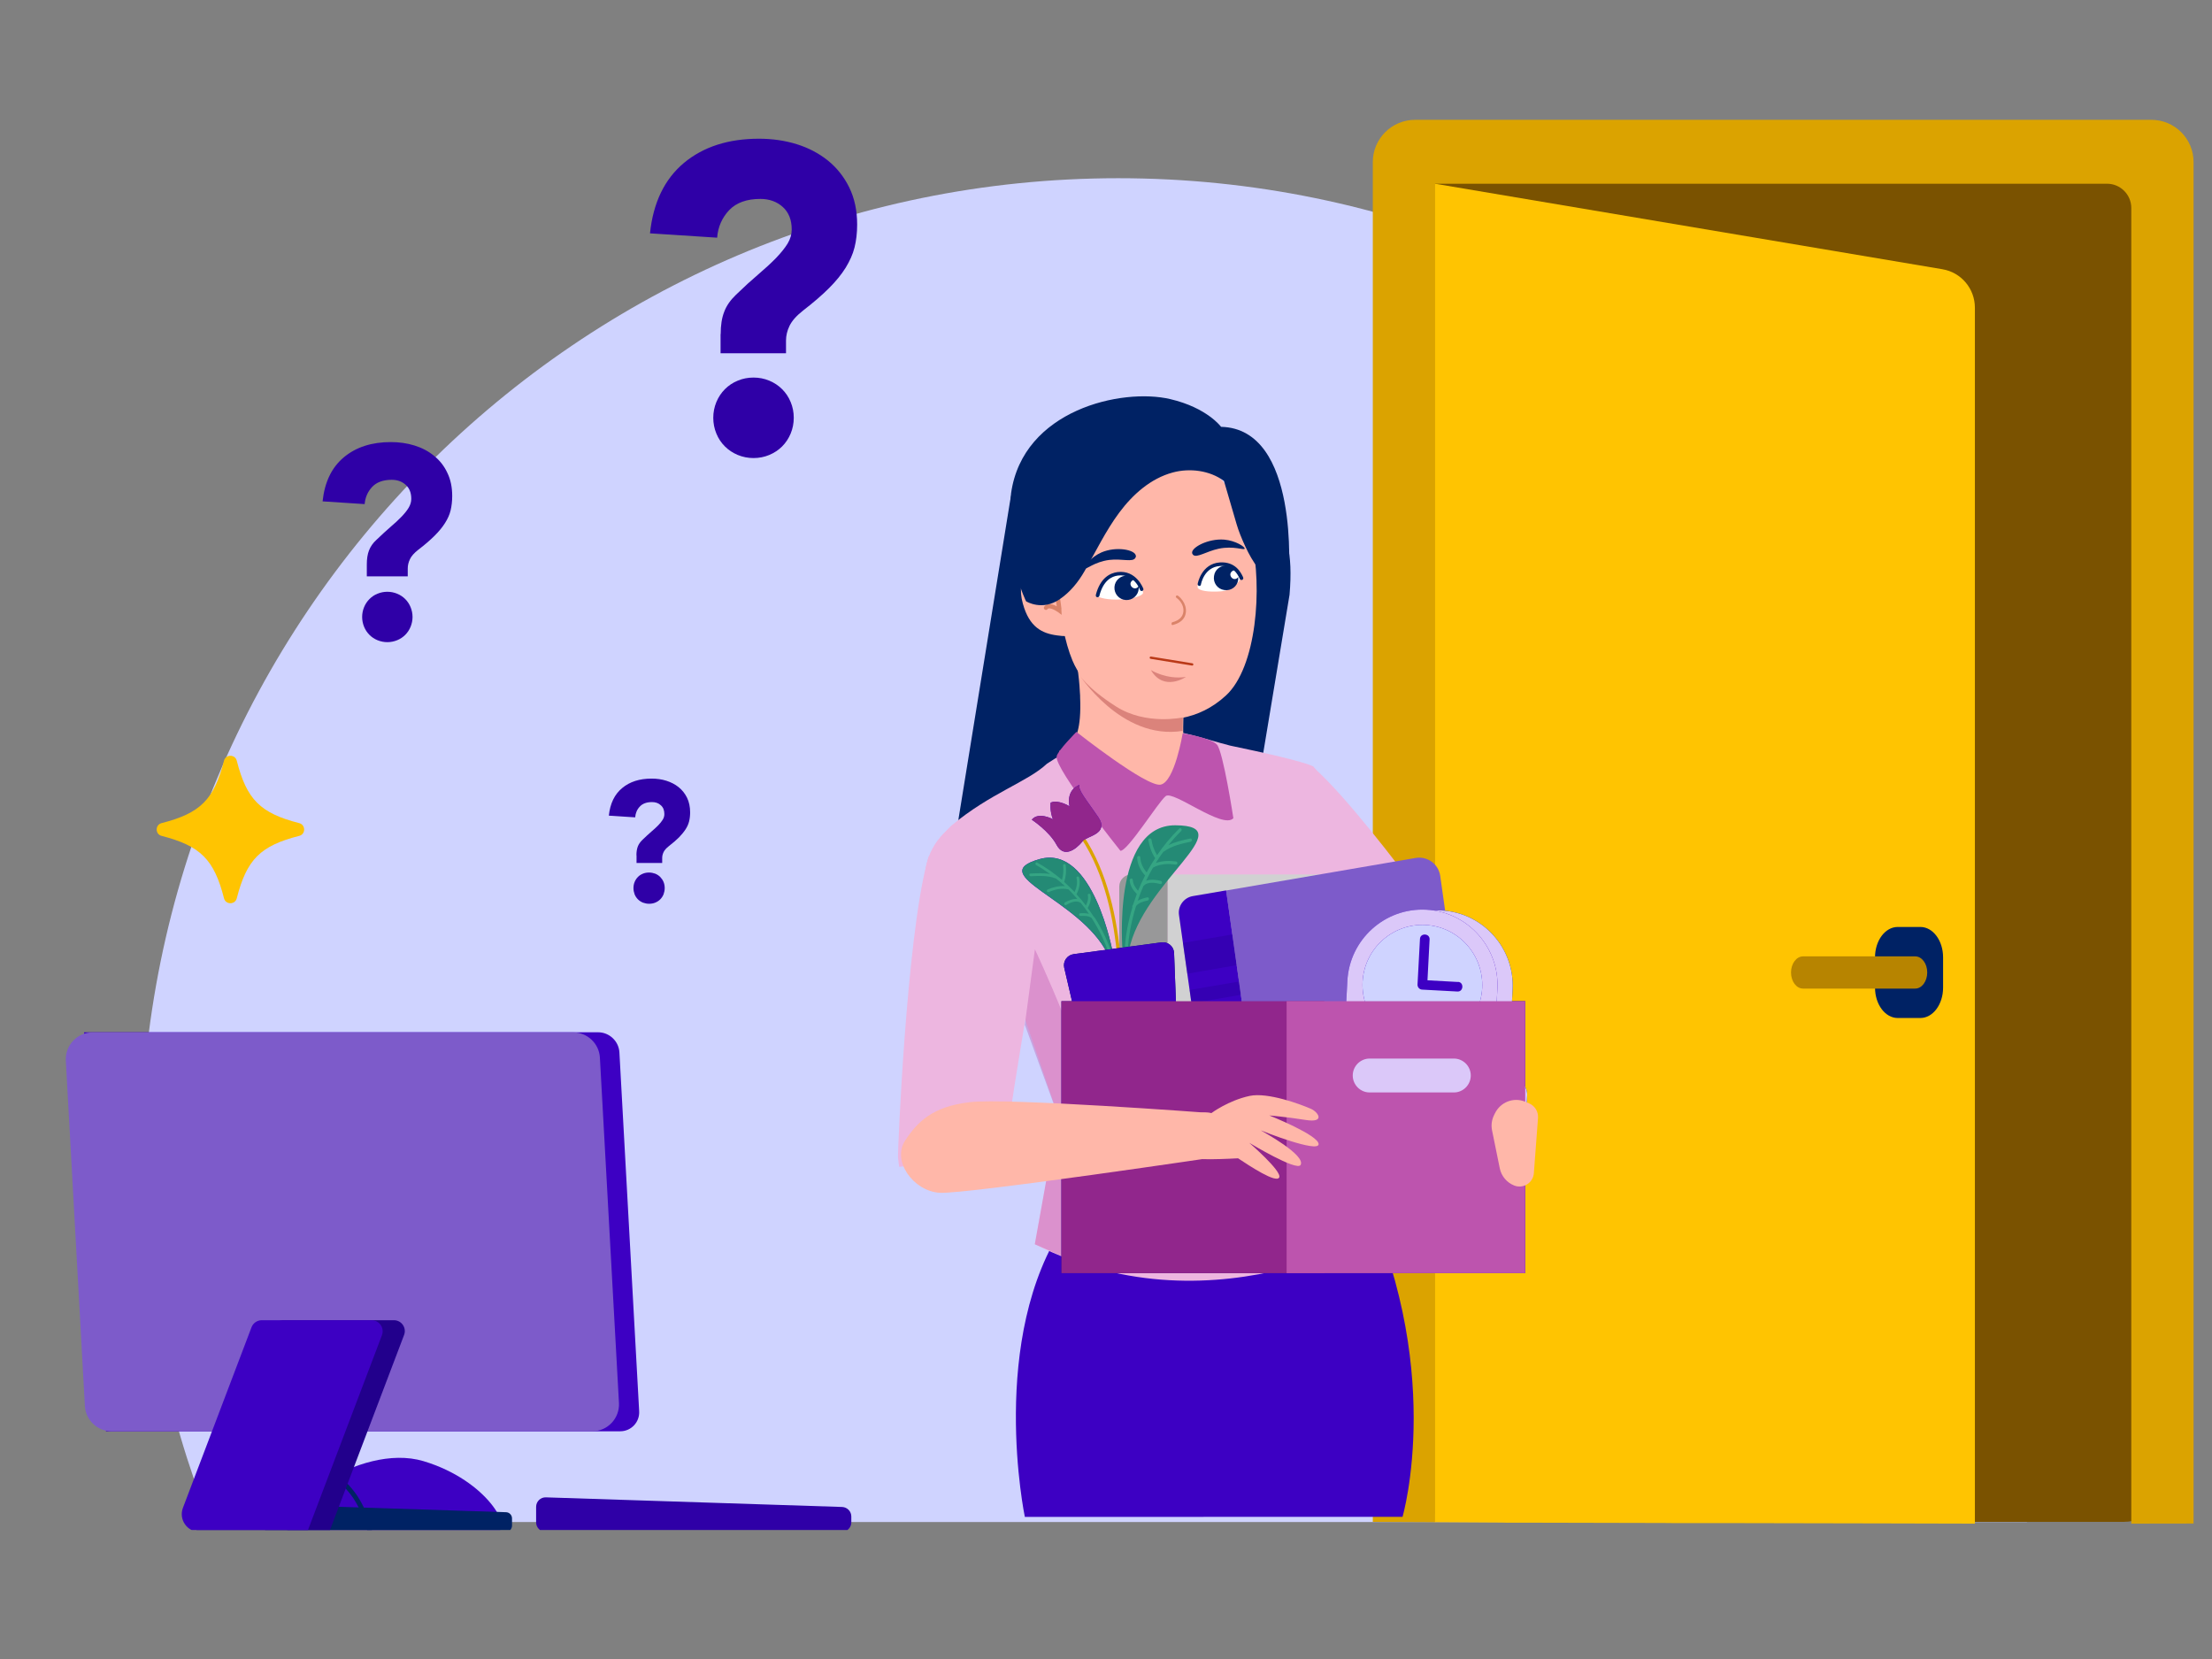 <svg width="240" height="180" viewBox="0 0 240 180" fill="none" xmlns="http://www.w3.org/2000/svg">
<rect x="0" y="0" width="240" height="180" fill="#808080" stroke="none"/>
<g clip-path="url(#clip0_2609_42875)">
<path d="M219.916 165.13C224.749 152.952 227.413 139.668 227.413 125.753C227.413 66.979 179.925 19.336 121.343 19.336C62.762 19.336 15.274 66.979 15.274 125.764C15.274 139.679 17.938 152.963 22.771 165.142H219.916V165.13Z" fill="#CFD3FF"/>
<path d="M32.466 90.691C28.245 91.768 26.772 93.241 25.688 97.472C25.506 98.176 24.488 98.176 24.306 97.472C23.23 93.25 21.757 91.776 17.528 90.691C16.824 90.509 16.824 89.491 17.528 89.309C21.748 88.232 23.222 86.759 24.306 82.528C24.488 81.824 25.506 81.824 25.688 82.528C26.764 86.75 28.237 88.224 32.466 89.309C33.178 89.491 33.178 90.517 32.466 90.691Z" fill="#FFC401"/>
<path d="M78.194 36.24C78.194 35.287 78.317 34.483 78.577 33.828C78.824 33.16 79.257 32.554 79.851 31.985C80.729 31.131 81.546 30.389 82.288 29.758C83.03 29.127 83.673 28.534 84.205 27.989C84.737 27.433 85.157 26.913 85.454 26.431C85.751 25.936 85.9 25.429 85.9 24.897C85.9 23.858 85.578 23.041 84.935 22.46C84.292 21.879 83.475 21.582 82.498 21.582C81.014 21.582 79.888 21.99 79.109 22.806C78.342 23.623 77.897 24.625 77.81 25.788L70.524 25.317C70.871 21.978 72.108 19.43 74.21 17.673C76.326 15.917 79.035 15.051 82.35 15.051C83.797 15.051 85.17 15.249 86.444 15.645C87.718 16.04 88.844 16.634 89.821 17.413C90.798 18.205 91.577 19.182 92.146 20.345C92.715 21.508 93 22.856 93 24.365C93 25.28 92.901 26.109 92.715 26.851C92.53 27.593 92.196 28.323 91.75 29.053C91.293 29.783 90.699 30.513 89.957 31.255C89.215 31.997 88.275 32.813 87.137 33.692C86.407 34.261 85.924 34.817 85.665 35.349C85.405 35.881 85.281 36.425 85.281 36.957V38.33H78.181V36.24H78.194ZM77.389 45.331C77.389 44.737 77.501 44.169 77.724 43.624C77.946 43.092 78.255 42.622 78.651 42.227C79.047 41.831 79.505 41.521 80.049 41.299C80.581 41.076 81.15 40.965 81.756 40.965C82.362 40.965 82.919 41.076 83.463 41.299C83.995 41.521 84.465 41.831 84.861 42.227C85.256 42.622 85.566 43.08 85.788 43.624C86.011 44.156 86.122 44.725 86.122 45.331C86.122 45.925 86.011 46.494 85.788 47.038C85.566 47.57 85.256 48.04 84.861 48.436C84.465 48.832 83.995 49.141 83.463 49.364C82.931 49.586 82.362 49.698 81.756 49.698C81.15 49.698 80.593 49.586 80.049 49.364C79.517 49.141 79.047 48.832 78.651 48.436C78.255 48.04 77.946 47.583 77.724 47.038C77.501 46.494 77.389 45.925 77.389 45.331Z" fill="#2F00A7"/>
<path d="M39.799 61.237C39.799 60.644 39.874 60.136 40.034 59.728C40.195 59.308 40.455 58.924 40.838 58.578C41.395 58.046 41.902 57.576 42.36 57.18C42.83 56.784 43.226 56.413 43.56 56.067C43.894 55.721 44.153 55.399 44.339 55.09C44.525 54.78 44.623 54.459 44.623 54.125C44.623 53.469 44.425 52.962 44.017 52.603C43.609 52.232 43.102 52.059 42.496 52.059C41.568 52.059 40.863 52.319 40.381 52.826C39.898 53.346 39.626 53.964 39.564 54.694L35 54.397C35.223 52.306 35.99 50.711 37.313 49.61C38.637 48.509 40.331 47.965 42.409 47.965C43.312 47.965 44.178 48.089 44.97 48.336C45.774 48.583 46.479 48.954 47.085 49.449C47.703 49.944 48.186 50.55 48.532 51.292C48.891 52.022 49.064 52.863 49.064 53.816C49.064 54.385 49.002 54.904 48.891 55.374C48.78 55.844 48.569 56.302 48.285 56.747C48 57.205 47.617 57.663 47.159 58.12C46.689 58.59 46.108 59.097 45.39 59.642C44.933 60 44.623 60.347 44.475 60.681C44.314 61.015 44.24 61.349 44.24 61.683V62.536H39.799V61.237ZM39.292 66.94C39.292 66.569 39.366 66.21 39.502 65.876C39.639 65.542 39.837 65.245 40.084 64.998C40.331 64.75 40.616 64.552 40.962 64.416C41.296 64.28 41.655 64.206 42.026 64.206C42.397 64.206 42.756 64.28 43.09 64.416C43.424 64.552 43.721 64.75 43.968 64.998C44.215 65.245 44.413 65.542 44.549 65.876C44.685 66.21 44.76 66.569 44.76 66.94C44.76 67.311 44.685 67.669 44.549 68.003C44.413 68.337 44.215 68.634 43.968 68.882C43.721 69.129 43.424 69.327 43.09 69.463C42.756 69.599 42.397 69.673 42.026 69.673C41.655 69.673 41.296 69.599 40.962 69.463C40.628 69.327 40.331 69.129 40.084 68.882C39.837 68.634 39.639 68.337 39.502 68.003C39.366 67.669 39.292 67.311 39.292 66.94Z" fill="#2F00A7"/>
<path d="M69.052 92.801C69.052 92.43 69.102 92.109 69.2 91.849C69.299 91.589 69.473 91.342 69.708 91.119C70.054 90.785 70.376 90.488 70.66 90.241C70.957 89.993 71.204 89.758 71.415 89.548C71.625 89.338 71.786 89.127 71.909 88.93C72.033 88.732 72.082 88.534 72.082 88.323C72.082 87.915 71.959 87.594 71.699 87.371C71.452 87.136 71.13 87.025 70.747 87.025C70.165 87.025 69.72 87.186 69.423 87.507C69.114 87.829 68.953 88.225 68.916 88.682L66.059 88.497C66.195 87.186 66.677 86.183 67.506 85.503C68.335 84.811 69.398 84.477 70.697 84.477C71.266 84.477 71.798 84.551 72.305 84.712C72.8 84.872 73.245 85.095 73.629 85.404C74.012 85.713 74.321 86.097 74.544 86.555C74.767 87.012 74.878 87.544 74.878 88.138C74.878 88.497 74.841 88.818 74.767 89.115C74.692 89.412 74.569 89.697 74.383 89.981C74.198 90.266 73.963 90.55 73.678 90.847C73.381 91.144 73.023 91.453 72.577 91.799C72.293 92.022 72.095 92.245 71.996 92.455C71.897 92.665 71.847 92.875 71.847 93.086V93.63H69.064V92.801H69.052ZM68.73 96.364C68.73 96.129 68.767 95.906 68.854 95.696C68.941 95.485 69.064 95.3 69.213 95.151C69.361 94.991 69.547 94.879 69.757 94.793C69.967 94.706 70.19 94.669 70.425 94.669C70.66 94.669 70.883 94.719 71.093 94.793C71.303 94.879 71.489 95.003 71.637 95.151C71.786 95.312 71.909 95.485 71.996 95.696C72.082 95.906 72.12 96.129 72.12 96.364C72.12 96.599 72.07 96.821 71.996 97.032C71.909 97.242 71.786 97.427 71.637 97.576C71.476 97.737 71.303 97.848 71.093 97.934C70.883 98.021 70.66 98.058 70.425 98.058C70.19 98.058 69.967 98.009 69.757 97.934C69.547 97.848 69.361 97.724 69.213 97.576C69.052 97.415 68.941 97.242 68.854 97.032C68.78 96.821 68.73 96.599 68.73 96.364Z" fill="#2F00A7"/>
<path d="M230.379 15.324H158.636C155.719 15.324 153.354 17.697 153.354 20.624V159.822C153.354 162.749 155.719 165.122 158.636 165.122H230.379C233.297 165.122 235.662 162.749 235.662 159.822V20.624C235.662 17.697 233.297 15.324 230.379 15.324Z" fill="#7A5200"/>
<path d="M210.756 29.214C212.79 29.552 214.274 31.323 214.274 33.386V165.31H213.397L204.551 165.288H204.495L187.411 165.254H181.577L180.555 165.243H180.498L165.673 165.209H163.414L163.032 165.197L155.625 165.152V19.922L210.767 29.214H210.756Z" fill="#FFC401"/>
<path d="M238 17.578V165.301L231.245 165.312V22.574C231.245 21.119 230.065 19.935 228.615 19.935H155.703V165.154L148.948 165.12V17.578C148.948 15.052 151.005 13 153.534 13H233.415C235.955 13 238 15.052 238 17.578V17.578Z" fill="#DBA300"/>
<path d="M210.823 107.16C210.823 108.975 209.721 110.452 208.361 110.452H205.9C204.54 110.452 203.438 108.975 203.438 107.16V103.867C203.438 102.051 204.54 100.574 205.9 100.574H208.361C209.721 100.574 210.823 102.051 210.823 103.867V107.16Z" fill="#002264"/>
<path d="M209.103 105.513C209.103 106.472 208.519 107.261 207.8 107.261H195.627C194.908 107.261 194.323 106.483 194.323 105.513C194.323 104.555 194.908 103.766 195.627 103.766H207.8C208.519 103.766 209.103 104.544 209.103 105.513Z" fill="#B78400"/>
<path d="M59.196 166.201H91.339C91.909 166.201 92.367 165.741 92.367 165.17V164.536C92.367 163.977 91.921 163.53 91.376 163.505L59.233 162.462C58.651 162.437 58.168 162.909 58.168 163.493V165.17C58.168 165.741 58.626 166.201 59.196 166.201Z" fill="#2F00A7"/>
<path d="M31.287 166.151H53.846C55.778 166.151 52.992 160.648 45.959 158.536C38.926 156.425 29.07 164.089 31.287 166.151Z" fill="#3D00C3"/>
<path d="M40.139 166.153C39.991 165.544 39.78 164.973 39.57 164.401C39.347 163.842 39.074 163.283 38.765 162.774C38.468 162.252 38.084 161.78 37.688 161.333L37.366 161.01L37.019 160.712C36.796 160.488 36.524 160.352 36.288 160.14C36.858 160.376 35.422 159.457 35.88 159.892" stroke="#002264" stroke-width="0.5" stroke-miterlimit="10"/>
<path d="M37.465 160.922C36.846 161.257 36.252 161.618 35.657 161.965C35.063 162.326 34.481 162.686 33.924 163.096C33.367 163.493 32.822 163.928 32.351 164.413C31.893 164.91 31.46 165.469 31.299 166.152C31.311 165.431 31.683 164.76 32.128 164.214C32.587 163.655 33.131 163.195 33.701 162.773C34.865 161.965 36.14 161.319 37.477 160.922H37.465Z" fill="#002264"/>
<path d="M11.499 155.293H67.293C68.481 155.293 69.422 154.299 69.348 153.106L67.206 114.199C67.144 112.969 66.116 112 64.89 112H9.122L11.499 155.293Z" fill="#3D00C3"/>
<path d="M12.107 155.292H64.26C65.919 155.292 67.244 153.888 67.157 152.223L65.089 114.757C65.003 113.217 63.727 112.012 62.192 112.012H10.039C8.38 112.012 7.055 113.415 7.142 115.08L9.21 152.546C9.296 154.087 10.572 155.292 12.107 155.292Z" fill="#7D5BCA"/>
<path d="M29.243 166.199H54.886C55.257 166.199 55.554 165.901 55.554 165.528V164.745C55.554 164.385 55.27 164.087 54.911 164.074L29.268 163.242C28.896 163.242 28.574 163.528 28.574 163.913V165.528C28.574 165.901 28.871 166.199 29.243 166.199Z" fill="#002264"/>
<path d="M21.245 166.199H35.732L43.842 144.845C44.139 144.074 43.57 143.242 42.74 143.242H30.779C30.284 143.242 29.851 143.54 29.677 144L21.245 166.199Z" fill="#22008C"/>
<path d="M21.629 166.199H33.342L41.44 144.87C41.737 144.087 41.155 143.242 40.325 143.242H28.402C27.906 143.242 27.46 143.553 27.287 144.012L19.846 163.603C19.375 164.857 20.291 166.199 21.629 166.199V166.199Z" fill="#3D00C3"/>
<path d="M111.195 164.585C111.195 164.585 107.129 145.125 115.626 132.655C124.244 119.99 147.318 128.344 147.318 128.344C157.017 148.048 152.174 164.573 152.174 164.573" fill="#3D00C3"/>
<path d="M103.487 92.004L109.605 54.289C110.443 49.272 114.885 51.001 120.323 51.914L131.527 53.778C136.977 54.679 140.703 55.361 139.914 64.531L134.488 97.168C133.651 102.185 102.65 97.022 103.475 92.017L103.487 92.004Z" fill="#002264"/>
<path d="M109.604 101.529C108.876 101.822 108.099 101.992 107.31 102.016C105.514 102.077 103.802 101.432 102.491 100.202C101.181 98.972 100.428 97.303 100.367 95.501C100.27 92.676 101.957 90.07 104.555 89.01C105.283 88.718 106.06 88.548 106.849 88.523C110.551 88.401 113.671 91.324 113.792 95.038C113.889 97.864 112.202 100.47 109.604 101.529Z" fill="#EDB6E0"/>
<path d="M97.552 126.578L97.43 125.555C97.406 124.666 98.353 102.112 100.562 93.636L100.756 92.918L113.78 95.999L113.647 96.718C111.875 106.557 109.107 123.144 109.046 125.214L109.022 125.932L97.552 126.59V126.578Z" fill="#EDB6E0"/>
<path d="M163.025 109.871L162.588 108.933C162.139 108.166 149.321 89.619 142.924 83.639L142.463 83.152L133.02 92.724L133.505 93.26C140.242 100.616 151.433 113.159 152.574 114.876L152.975 115.473L163.025 109.871V109.871Z" fill="#EDB6E0"/>
<path d="M146.152 104.133C146.201 97.179 142.936 95.304 141.455 92.6C141.516 92.552 143.591 85.427 142.535 83.235L142.45 83.15C142.45 83.15 141.868 82.639 133.468 80.897C128.406 79.631 122.908 76.72 113.598 82.858C111.498 84.843 107.456 86.036 103.195 89.604C101.981 90.773 101.229 91.809 100.731 93.221C100.136 94.926 100.246 96.753 101.023 98.373C101.799 99.992 103.159 101.222 104.858 101.807C105.611 102.075 106.388 102.196 107.177 102.184C107.516 102.184 107.844 102.148 108.172 102.087C110.163 107.263 114.787 121.024 114.787 121.024L112.275 134.992C132.303 145.112 151.59 132.678 151.59 132.678C147.718 122.789 144.951 113.096 146.152 104.108V104.133Z" fill="#EDB6E0"/>
<path d="M115.031 81.444C115.37 81.298 115.771 81.067 116.147 80.713C116.232 80.628 116.317 80.567 116.378 80.482C116.633 80.165 117.349 79.228 117.191 75.623C117.191 75.562 117.191 75.538 117.191 75.477C117.155 74.807 117.106 73.991 116.985 73.053C116.924 72.53 116.803 71.97 116.694 71.385L129.135 71.324C128.941 72.262 128.832 73.102 128.71 73.894C128.686 74.223 128.577 74.978 128.516 75.964C128.492 76.256 128.455 76.695 128.431 77.194C128.371 78.193 128.346 79.508 128.419 81.103C128.419 81.274 128.443 81.456 128.443 81.602C128.468 81.956 128.48 82.248 128.504 82.504C128.528 82.796 128.735 83.064 129.026 83.149L129.924 83.405C130.131 83.466 130.24 83.673 130.179 83.868C130.009 84.659 120.141 87.777 118.211 85.585C117.373 84.623 116.244 83.283 115.006 81.651C114.897 81.615 114.921 81.469 115.031 81.408V81.444Z" fill="#FFB7A9"/>
<path d="M110.989 65.526C111.681 68.035 113.052 68.717 114.655 68.936C115.031 68.997 115.395 69.021 115.796 69.021C115.88 69.021 115.965 69.021 116.05 69.021L115.395 61.873C115.395 61.873 115.371 61.812 115.31 61.763C115.104 61.569 114.679 61.106 114.108 60.874C113.853 60.789 113.599 60.728 113.307 60.765C112.142 60.886 110.091 62.336 110.989 65.538V65.526Z" fill="#FFB7A9"/>
<path d="M131.66 51.268C131.66 51.268 134.549 53.253 135.775 58.502C137.001 63.751 136.345 72.421 132.995 75.478C127.156 80.849 118.575 76.952 116.366 71.679C114.678 67.611 114.254 60.536 115.819 55.031C116.863 51.39 123.6 45.143 131.672 51.268H131.66Z" fill="#FFB7A9"/>
<path fill-rule="evenodd" clip-rule="evenodd" d="M113.355 62.74C113.21 62.704 113.04 62.704 112.833 62.789C112.712 62.838 112.591 62.777 112.542 62.655C112.506 62.533 112.554 62.4 112.676 62.363C112.955 62.253 113.222 62.241 113.465 62.302C113.707 62.363 113.914 62.497 114.084 62.68C114.424 63.033 114.642 63.556 114.8 64.068C114.958 64.591 115.055 65.127 115.103 65.541C115.128 65.749 115.152 65.919 115.164 66.041C115.164 66.102 115.164 66.15 115.164 66.187V66.223C115.164 66.223 115.164 66.223 114.945 66.236H115.164L115.188 66.71L114.8 66.418C114.8 66.418 114.788 66.406 114.763 66.394C114.739 66.37 114.691 66.345 114.642 66.321C114.545 66.26 114.411 66.175 114.266 66.114C114.12 66.053 113.987 66.016 113.865 66.004C113.756 66.004 113.695 66.028 113.659 66.089C113.586 66.187 113.44 66.211 113.343 66.126C113.246 66.053 113.222 65.907 113.307 65.809C113.465 65.602 113.671 65.541 113.877 65.541C114.072 65.541 114.278 65.602 114.436 65.675C114.508 65.712 114.593 65.748 114.654 65.785C114.654 65.724 114.642 65.651 114.63 65.578C114.581 65.188 114.484 64.665 114.339 64.177C114.193 63.678 113.987 63.24 113.732 62.972C113.61 62.838 113.477 62.753 113.331 62.716L113.355 62.74Z" fill="#DA8369"/>
<path d="M129.341 59.985C129.281 59.388 131.089 58.414 132.825 58.548C134.075 58.657 135.095 59.339 135.046 59.534C134.986 59.729 133.857 59.193 132.23 59.534C130.871 59.826 129.851 60.569 129.451 60.204C129.426 60.143 129.341 60.094 129.341 59.972V59.985Z" fill="#002264"/>
<path d="M123.235 60.277C123.126 59.632 121.087 59.254 119.509 59.936C118.356 60.435 117.567 61.483 117.7 61.666C117.81 61.848 118.72 60.959 120.359 60.752C121.742 60.582 122.92 61.044 123.187 60.521C123.211 60.484 123.272 60.399 123.235 60.277V60.277Z" fill="#002264"/>
<path d="M127.229 67.816C127.436 67.755 128.164 67.584 128.492 66.988C128.904 66.245 128.601 65.234 127.812 64.637C127.751 64.576 127.63 64.613 127.606 64.662C127.545 64.723 127.581 64.832 127.642 64.857C128.346 65.368 128.589 66.196 128.261 66.805C127.994 67.292 127.387 67.463 127.241 67.499C127.144 67.523 127.096 67.584 127.12 67.67C127.084 67.779 127.144 67.816 127.241 67.816H127.229Z" fill="#DA8369"/>
<path d="M121.378 62.239C122.968 62.154 124.133 64.017 124.012 64.358C123.89 64.674 122.956 64.954 121.596 65.04C120.237 65.125 119.205 64.845 119.084 64.674C118.962 64.504 119.727 62.348 121.366 62.227L121.378 62.239Z" fill="white"/>
<path d="M123.539 63.58C123.551 63.666 123.575 63.787 123.551 63.873C123.502 64.603 122.871 65.151 122.143 65.103C121.415 65.054 120.869 64.421 120.917 63.69C120.966 62.959 121.597 62.411 122.337 62.46C122.701 62.484 123.017 62.667 123.248 62.898C123.223 62.898 123.187 62.898 123.163 62.886C122.908 62.886 122.677 63.081 122.653 63.325C122.653 63.58 122.847 63.8 123.09 63.836C123.284 63.861 123.466 63.751 123.551 63.58H123.539Z" fill="#002264"/>
<path d="M132.243 61.192C130.677 61.29 129.779 63.433 129.961 63.786C130.143 64.091 131.09 64.261 132.425 64.164C133.76 64.066 134.452 63.104 134.513 62.885C134.598 62.702 133.869 61.083 132.243 61.18V61.192Z" fill="white"/>
<path d="M134.342 62.616C134.342 62.701 134.354 62.823 134.342 62.908C134.245 63.651 133.553 64.138 132.825 64.016C132.097 63.919 131.599 63.225 131.72 62.494C131.817 61.751 132.497 61.264 133.238 61.386C133.602 61.434 133.905 61.642 134.124 61.897C134.099 61.897 134.063 61.897 134.039 61.873C133.784 61.849 133.541 62.031 133.493 62.275C133.468 62.531 133.65 62.774 133.893 62.823C134.051 62.859 134.257 62.762 134.342 62.604V62.616Z" fill="#002264"/>
<path d="M130.131 63.566C130.131 63.566 130.119 63.566 130.107 63.566C129.998 63.554 129.925 63.445 129.949 63.347C129.949 63.323 130.337 61.155 132.365 61.021C134.04 60.924 134.622 62.105 134.841 62.556C134.853 62.592 134.865 62.617 134.877 62.641C134.926 62.738 134.889 62.848 134.792 62.909C134.695 62.958 134.586 62.921 134.525 62.824C134.513 62.799 134.501 62.763 134.477 62.726C134.27 62.3 133.785 61.326 132.365 61.411C130.641 61.533 130.313 63.347 130.301 63.42C130.289 63.518 130.204 63.591 130.107 63.579L130.131 63.566Z" fill="#002264"/>
<path d="M119.073 64.797C119.073 64.797 119.049 64.797 119.037 64.797C118.927 64.773 118.867 64.663 118.903 64.553V64.517C119.389 62.678 120.445 62.179 121.246 62.069C123.297 61.813 124.038 63.847 124.05 63.871C124.086 63.969 124.038 64.079 123.928 64.115C123.831 64.152 123.722 64.103 123.686 63.993C123.661 63.92 123.042 62.227 121.294 62.447C120.615 62.532 119.716 62.983 119.292 64.602V64.651C119.255 64.736 119.17 64.797 119.085 64.797H119.073Z" fill="#002264"/>
<path d="M128.334 77.84C128.334 77.84 124.365 78.729 121.099 76.659C117.834 74.588 117.009 73.078 117.009 73.078C117.009 73.078 121.633 80.373 128.309 79.301L128.334 77.84V77.84Z" fill="#DB837B"/>
<path d="M111.364 65.26C111.364 65.26 113.076 66.308 114.957 65.029C116.11 64.25 116.984 63.166 117.676 61.96C118.902 59.829 119.97 57.588 121.439 55.615C122.908 53.642 124.85 51.913 127.229 51.268C129.11 50.756 131.271 51.049 132.8 52.181C133.262 53.764 133.723 55.335 134.184 56.918C134.548 58.161 135.58 60.523 136.43 61.51C137.279 62.484 138.651 63.044 139.816 62.484C139.816 62.484 141.066 46.506 132.485 46.311C132.485 46.311 130.98 44.241 126.974 43.303C121.718 42.061 110.976 44.472 109.701 53.521C109.034 60.925 111.34 65.26 111.34 65.26H111.364Z" fill="#002264"/>
<path d="M116.791 79.41C116.791 79.41 124.389 85.414 125.919 85.134C127.448 84.854 128.322 79.569 128.322 79.569C128.322 79.569 131.356 80.031 132.036 80.786C132.716 81.541 133.82 88.775 133.82 88.775C132.667 90.029 127.302 85.718 126.477 86.376C125.651 87.046 122.338 92.38 121.561 92.307C121.561 92.307 114.46 83.453 114.642 82.077C114.727 81.48 116.791 79.41 116.791 79.41Z" fill="#BD54AE"/>
<path opacity="0.38" d="M111.194 111.184L112.287 103C112.287 103 118.441 116.067 118.635 121.06C118.829 126.053 116.365 136.77 116.365 136.77L112.275 135.004L114.787 121.036L111.194 111.184Z" fill="#BD54AE"/>
<path d="M124.862 71.359L129.353 72.09" stroke="#BA3917" stroke-width="0.25" stroke-miterlimit="10" stroke-linecap="round"/>
<path d="M124.874 72.703C124.874 72.703 126.549 73.763 128.673 73.446C128.673 73.446 126.27 75.09 124.874 72.703Z" fill="#DB837B"/>
<path d="M165.489 108.629H115.164V138.136H165.489V108.629Z" fill="#22008C"/>
<path d="M149.114 94.879H126.671V135.103H149.114V94.879Z" fill="#D1D1D2"/>
<path d="M122.737 94.879H126.682V135.103H121.438V96.194C121.438 95.476 122.021 94.879 122.749 94.879H122.737Z" fill="#989899"/>
<path d="M161.555 132.435L138.65 136.369L133.03 96.62L153.592 93.088C154.867 92.869 156.081 93.746 156.263 95.037L161.555 132.423V132.435Z" fill="#7D5BCA"/>
<path d="M133.298 137.28L138.651 136.354L133.031 96.606L129.413 97.227C128.442 97.397 127.775 98.31 127.92 99.285L133.298 137.268V137.28Z" fill="#3D00C3"/>
<path opacity="0.3" d="M134.172 104.72L128.819 105.645L128.346 102.308L133.699 101.383L134.172 104.72Z" fill="#22008C"/>
<path opacity="0.3" d="M134.633 107.933L129.267 108.859L129.073 107.409L134.426 106.496L134.633 107.933Z" fill="#22008C"/>
<path d="M132.084 128.675L137.437 127.762L137.91 131.098L132.545 132.012L132.084 128.675Z" fill="#002264"/>
<path d="M131.622 125.46L136.975 124.547L137.181 125.984L131.828 126.909L131.622 125.46Z" fill="#002264"/>
<path d="M156.117 127.903L142.583 130.229L141.648 123.678L155.195 121.352L156.117 127.903Z" fill="white"/>
<path d="M164.08 117.04L163.606 117.016L164.116 107.383C164.359 102.877 160.899 99.017 156.408 98.785C151.917 98.542 148.069 102.013 147.839 106.519L147.329 116.151L146.855 116.127C145.909 116.078 145.095 116.809 145.047 117.759L144.962 119.366L165.609 120.462L165.694 118.855C165.743 117.905 165.014 117.089 164.067 117.04H164.08Z" fill="#002264"/>
<path d="M164.08 117.04L163.606 117.016L164.116 107.383C164.359 102.877 160.899 99.017 156.408 98.785C151.917 98.542 148.069 102.013 147.839 106.519L147.329 116.151L146.855 116.127C145.909 116.078 145.095 116.809 145.047 117.759L144.962 119.366L165.609 120.462L165.694 118.855C165.743 117.905 165.014 117.089 164.067 117.04H164.08Z" fill="#DBC8F9"/>
<path d="M162.429 116.958L161.956 116.934L162.466 107.301C162.708 102.795 159.249 98.935 154.758 98.704C150.267 98.46 146.419 101.931 146.188 106.437L145.678 116.069L145.205 116.045C144.258 115.996 143.445 116.727 143.396 117.677L143.312 119.284L163.959 120.38L164.044 118.773C164.092 117.823 163.364 117.007 162.417 116.958H162.429Z" fill="#3D00C3"/>
<path d="M162.429 116.958L161.956 116.934L162.466 107.301C162.708 102.795 159.249 98.935 154.758 98.704C150.267 98.46 146.419 101.931 146.188 106.437L145.678 116.069L145.205 116.045C144.258 115.996 143.445 116.727 143.396 117.677L143.312 119.284L163.959 120.38L164.044 118.773C164.092 117.823 163.364 117.007 162.417 116.958H162.429Z" fill="#DBC8F9"/>
<path d="M160.815 107.212C160.621 110.805 157.562 113.557 153.982 113.375C150.401 113.18 147.658 110.111 147.84 106.518C148.034 102.926 151.093 100.174 154.673 100.356C158.254 100.551 160.997 103.62 160.815 107.212Z" fill="#3D00C3"/>
<path d="M160.815 107.212C160.621 110.805 157.562 113.557 153.982 113.375C150.401 113.18 147.658 110.111 147.84 106.518C148.034 102.926 151.093 100.174 154.673 100.356C158.254 100.551 160.997 103.62 160.815 107.212Z" fill="#CFD3FF"/>
<path d="M158.193 106.544C157.089 106.483 155.984 106.422 154.88 106.361C154.952 104.888 155.037 103.402 155.11 101.928C155.147 101.259 154.103 101.198 154.066 101.867C153.981 103.524 153.896 105.168 153.799 106.824C153.787 107.104 154.006 107.36 154.297 107.372C155.571 107.445 156.858 107.506 158.133 107.579C158.8 107.615 158.861 106.568 158.193 106.532V106.544Z" fill="#3D00C3"/>
<path d="M121.257 104.278C120.881 99.723 119.849 94.816 117.312 90.955C117.191 90.76 117.47 90.541 117.591 90.736C120.152 94.633 121.233 99.614 121.609 104.229C121.633 104.461 121.281 104.509 121.257 104.278Z" fill="#DBA300"/>
<path d="M121.802 103.255C121.802 103.255 120.589 89.519 127.519 89.543C134.839 89.579 123.951 95.668 122.482 103.158L121.802 103.243V103.255Z" fill="#248A75"/>
<path d="M122.858 98.411C122.858 98.411 122.834 98.326 122.858 98.277C122.87 98.253 122.895 98.228 122.919 98.204C123.053 97.802 123.198 97.4 123.344 96.998C122.943 96.597 122.603 96.097 122.567 95.513C122.555 95.293 122.895 95.245 122.907 95.464C122.931 95.915 123.174 96.316 123.477 96.645C123.708 96.085 123.963 95.525 124.242 94.989C123.757 94.465 123.405 93.783 123.38 93.065C123.38 92.846 123.708 92.797 123.72 93.016C123.744 93.637 124.024 94.197 124.412 94.66C124.691 94.124 125.007 93.613 125.335 93.114C124.946 92.529 124.703 91.847 124.594 91.153C124.558 90.934 124.898 90.885 124.934 91.104C125.019 91.689 125.225 92.273 125.541 92.785C126.257 91.737 127.058 90.775 127.944 89.899C128.102 89.74 128.308 90.02 128.151 90.166C127.665 90.641 127.204 91.165 126.767 91.701C127.507 91.336 128.369 91.141 129.134 90.982C129.352 90.934 129.389 91.275 129.182 91.323C128.223 91.53 127.082 91.786 126.281 92.395C126.269 92.395 126.257 92.395 126.245 92.395C126.063 92.639 125.881 92.882 125.711 93.138C125.711 93.211 125.674 93.272 125.614 93.296C125.541 93.406 125.48 93.528 125.407 93.637C126.099 93.382 126.888 93.369 127.604 93.467C127.823 93.503 127.774 93.844 127.556 93.808C126.743 93.686 125.832 93.722 125.104 94.136C124.946 94.404 124.788 94.684 124.643 94.965C124.643 95.013 124.618 95.062 124.582 95.086C124.497 95.245 124.424 95.403 124.351 95.561C124.849 95.379 125.456 95.452 125.941 95.573C126.148 95.622 126.111 95.975 125.893 95.915C125.359 95.781 124.521 95.622 124.096 96.109C124.096 96.109 124.084 96.109 124.072 96.109C123.842 96.633 123.623 97.181 123.441 97.729C123.757 97.546 124.133 97.437 124.473 97.364C124.691 97.315 124.728 97.656 124.521 97.705C124.121 97.79 123.526 97.936 123.259 98.314C122.761 99.909 122.434 101.565 122.361 103.197C122.361 103.416 122.009 103.367 122.021 103.148C122.106 101.541 122.409 99.933 122.883 98.374L122.858 98.411Z" fill="#35A583"/>
<path d="M120.746 103.412C120.746 103.412 118.622 91.587 112.808 93.207C106.666 94.924 117.214 97.53 120.164 103.485L120.746 103.412Z" fill="#3D00C3"/>
<path d="M120.746 103.412C120.746 103.412 118.622 91.587 112.808 93.207C106.666 94.924 117.214 97.53 120.164 103.485L120.746 103.412Z" fill="#248A75"/>
<path d="M118.744 99.59C118.744 99.59 118.744 99.517 118.707 99.481C118.683 99.457 118.659 99.457 118.646 99.432C118.44 99.115 118.234 98.811 118.015 98.519C118.258 98.08 118.428 97.593 118.319 97.094C118.282 96.911 117.979 96.948 118.027 97.13C118.112 97.52 117.991 97.91 117.821 98.251C117.505 97.825 117.166 97.423 116.801 97.033C117.081 96.473 117.238 95.827 117.093 95.219C117.044 95.036 116.753 95.072 116.801 95.255C116.923 95.779 116.814 96.314 116.595 96.79C116.231 96.412 115.855 96.047 115.466 95.694C115.66 95.109 115.709 94.488 115.636 93.879C115.612 93.684 115.321 93.733 115.345 93.915C115.406 94.427 115.369 94.963 115.223 95.462C114.386 94.756 113.488 94.123 112.541 93.587C112.371 93.489 112.262 93.769 112.432 93.867C112.954 94.159 113.451 94.488 113.949 94.841C113.245 94.707 112.48 94.744 111.8 94.78C111.606 94.78 111.655 95.085 111.837 95.072C112.687 95.024 113.706 94.975 114.519 95.304C114.532 95.304 114.544 95.304 114.556 95.304C114.762 95.462 114.969 95.633 115.175 95.803C115.187 95.864 115.236 95.9 115.296 95.913C115.381 95.986 115.466 96.071 115.551 96.144C114.908 96.095 114.24 96.254 113.67 96.509C113.488 96.582 113.609 96.863 113.791 96.79C114.447 96.497 115.211 96.327 115.927 96.497C116.122 96.692 116.316 96.887 116.498 97.094C116.498 97.13 116.534 97.167 116.583 97.191C116.692 97.301 116.789 97.423 116.886 97.532C116.425 97.496 115.94 97.691 115.551 97.91C115.381 98.007 115.503 98.287 115.673 98.19C116.085 97.946 116.765 97.63 117.226 97.946C117.226 97.946 117.238 97.946 117.251 97.946C117.566 98.336 117.87 98.738 118.149 99.152C117.833 99.067 117.505 99.067 117.202 99.091C117.008 99.103 117.056 99.396 117.238 99.383C117.603 99.359 118.124 99.347 118.44 99.603C119.229 100.833 119.872 102.148 120.321 103.5C120.382 103.682 120.661 103.56 120.601 103.378C120.164 102.05 119.545 100.772 118.78 99.566L118.744 99.59Z" fill="#35A583"/>
<path d="M119.679 115.532L126.088 114.667C127.059 114.533 127.775 113.681 127.739 112.707L127.387 103.403C127.362 102.684 126.719 102.148 126.015 102.246L116.487 103.525C115.783 103.622 115.309 104.304 115.467 104.998L117.579 114.058C117.797 115.021 118.72 115.654 119.691 115.52L119.679 115.532Z" fill="#002264"/>
<path d="M119.679 115.532L126.088 114.667C127.059 114.533 127.775 113.681 127.739 112.707L127.387 103.403C127.362 102.684 126.719 102.148 126.015 102.246L116.487 103.525C115.783 103.622 115.309 104.304 115.467 104.998L117.579 114.058C117.797 115.021 118.72 115.654 119.691 115.52L119.679 115.532Z" fill="#3D00C3"/>
<path d="M117.458 91.261C117.907 90.713 120.408 90.494 119.157 88.655C117.907 86.804 116.9 85.672 117.13 85.16C117.13 85.16 115.674 85.586 116.038 87.486C116.038 87.486 114.836 86.719 113.999 87.084C113.999 87.084 113.877 87.961 114.241 88.887C114.241 88.887 112.688 88.034 111.947 88.935C111.947 88.935 113.841 90.177 114.63 91.651C115.419 93.124 116.693 92.211 117.47 91.273L117.458 91.261Z" fill="#3D00C3"/>
<path d="M117.458 91.261C117.907 90.713 120.408 90.494 119.157 88.655C117.907 86.804 116.9 85.672 117.13 85.16C117.13 85.16 115.674 85.586 116.038 87.486C116.038 87.486 114.836 86.719 113.999 87.084C113.999 87.084 113.877 87.961 114.241 88.887C114.241 88.887 112.688 88.034 111.947 88.935C111.947 88.935 113.841 90.177 114.63 91.651C115.419 93.124 116.693 92.211 117.47 91.273L117.458 91.261Z" fill="#91268C"/>
<path d="M143.689 108.629H115.164V138.136H143.689V108.629Z" fill="#91268C"/>
<path d="M139.598 108.629V138.136H165.488V108.629H139.598ZM157.744 118.53H148.604C147.597 118.53 146.771 117.702 146.771 116.691C146.771 115.68 147.597 114.852 148.604 114.852H157.744C158.752 114.852 159.577 115.68 159.577 116.691C159.577 117.702 158.752 118.53 157.744 118.53Z" fill="#BD54AE"/>
<path d="M131.296 120.758C131.296 120.758 134.1 123.109 132.838 125.41C132.838 125.41 104.823 129.587 101.958 129.417C99.106 129.246 96.727 125.958 98.22 123.73C99.531 121.733 101.169 120.064 105.187 119.589C109.193 119.09 131.296 120.758 131.296 120.758V120.758Z" fill="#FFB7A9"/>
<path d="M130.458 125.358C127.642 126.052 134.33 125.675 134.33 125.675C135.616 126.527 138.493 128.427 138.797 127.745C139.1 127.063 135.544 123.994 135.544 123.994C135.544 123.994 140.714 127.124 141.115 126.393C141.698 125.321 137.024 122.788 136.794 122.642C137.061 122.764 143.009 125.102 143.069 124.152C143.118 123.178 137.716 121.023 137.716 121.023C137.716 121.023 139.464 121.169 141.637 121.51C143.81 121.863 143.045 120.682 142.28 120.328C141.115 119.805 137.534 118.49 135.592 118.904C133.262 119.403 131.441 120.767 131.441 120.767C127.205 120.06 130.47 125.334 130.47 125.334L130.458 125.358Z" fill="#FFB7A9"/>
<path d="M165.914 119.712L165.465 119.529C164.215 119.018 162.795 119.578 162.2 120.795L162.091 121.015C161.848 121.514 161.775 122.086 161.884 122.634L162.722 126.751C162.892 127.603 163.487 128.309 164.288 128.626C165.271 129.016 166.351 128.334 166.424 127.274L166.873 121.295C166.922 120.613 166.533 119.98 165.902 119.712H165.914Z" fill="#FFB7A9"/>
</g>
<defs>
<clipPath id="clip0_2609_42875">
<rect width="236" height="153" fill="white" transform="translate(2 13)"/>
</clipPath>
</defs>
</svg>

